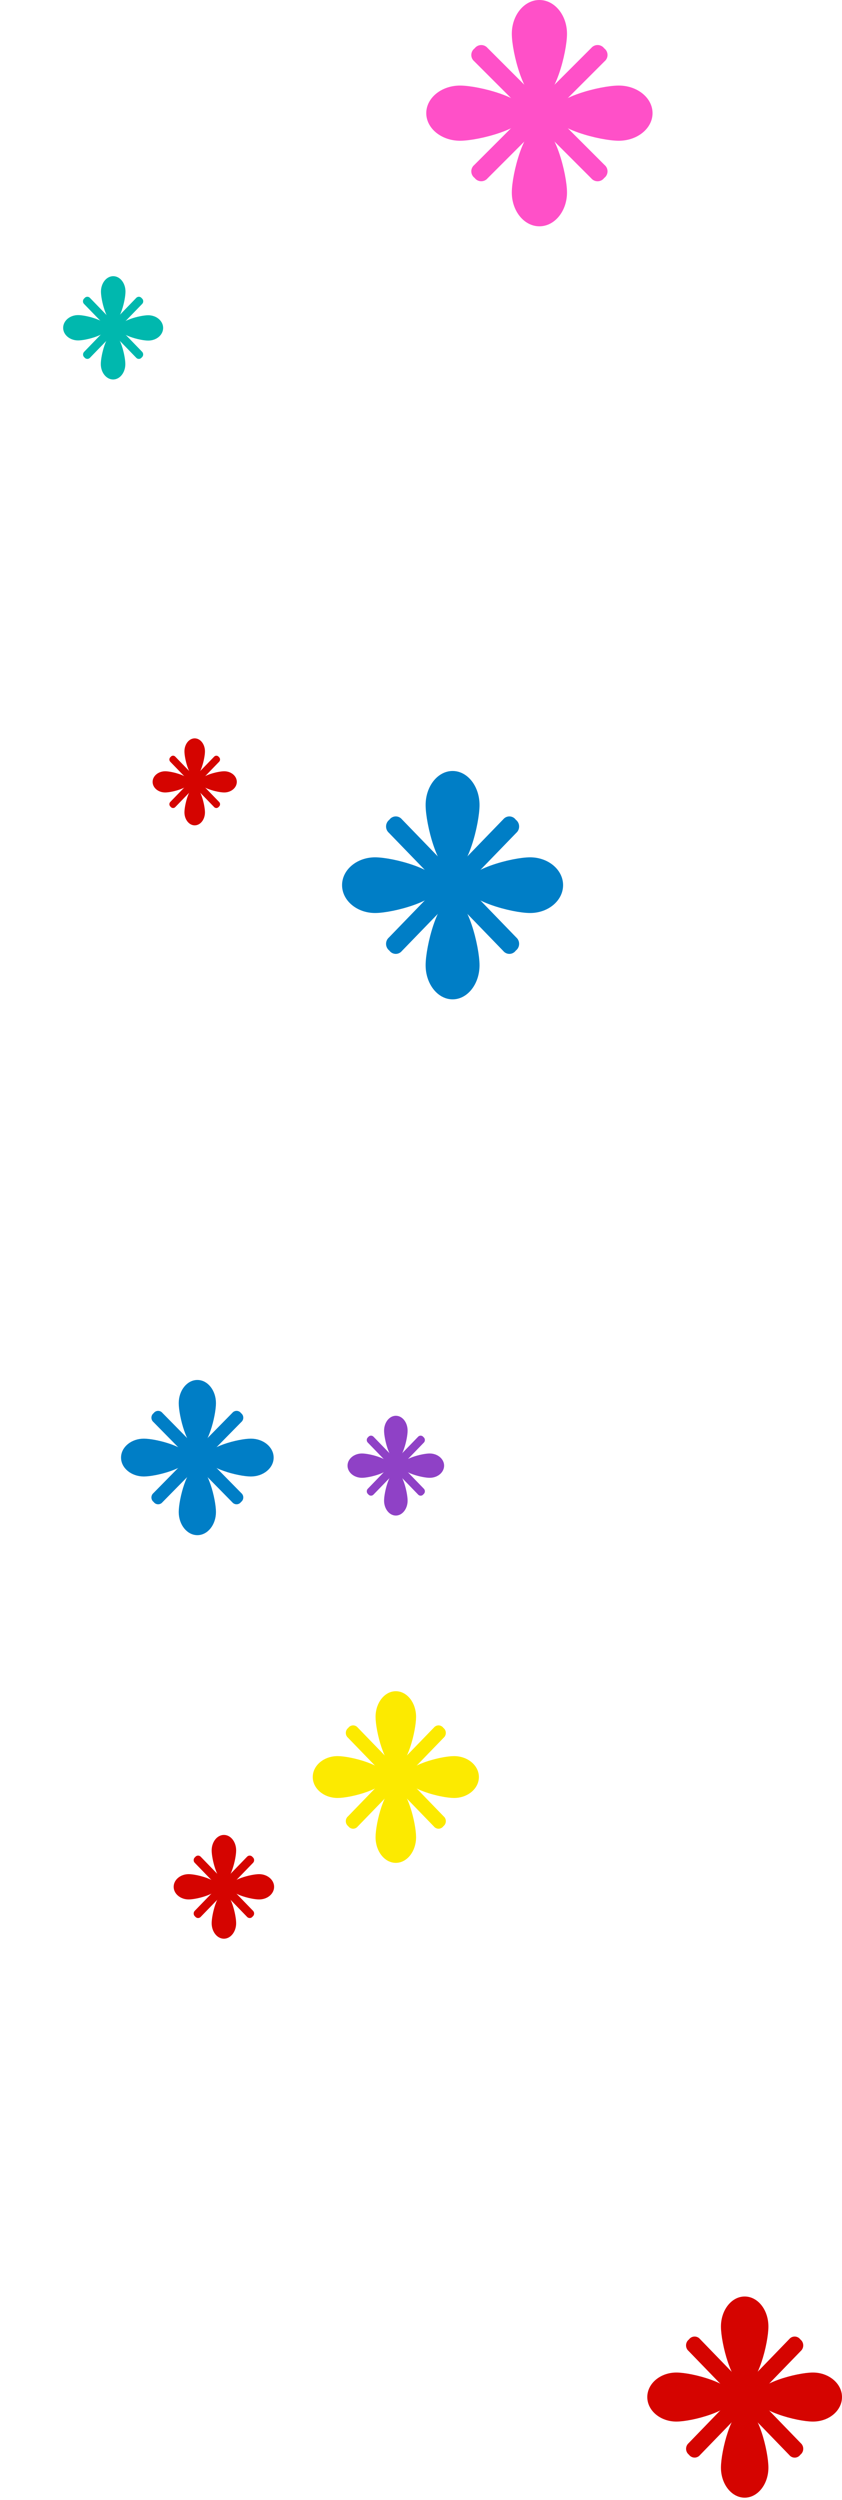 <svg width="160" height="475" viewBox="0 0 160 475" fill="none" xmlns="http://www.w3.org/2000/svg">
<g clip-path="url(#clip0_196_7833)">
<g clip-path="url(#clip1_196_7833)">
<path d="M80.47 283.91C80.41 283.994 80.332 284.062 80.242 284.111C80.153 284.159 80.054 284.186 79.953 284.189C79.852 284.192 79.751 284.171 79.659 284.128C79.567 284.085 79.485 284.021 79.421 283.941L69.931 274.137C69.853 274.07 69.791 273.986 69.75 273.891C69.708 273.796 69.688 273.692 69.691 273.588C69.694 273.483 69.72 273.381 69.767 273.288C69.814 273.196 69.88 273.116 69.962 273.053C70.022 272.97 70.099 272.902 70.189 272.854C70.278 272.805 70.377 272.778 70.477 272.775C70.578 272.771 70.678 272.791 70.77 272.833C70.863 272.874 70.945 272.937 71.01 273.016L80.506 282.826C80.582 282.894 80.643 282.979 80.683 283.074C80.724 283.169 80.743 283.273 80.739 283.377C80.736 283.481 80.71 283.583 80.663 283.675C80.616 283.767 80.55 283.847 80.47 283.91V283.91Z" fill="#8F41C6"/>
<path d="M69.962 283.91C69.881 283.847 69.816 283.766 69.769 283.674C69.723 283.581 69.698 283.479 69.695 283.375C69.692 283.271 69.712 283.168 69.753 283.073C69.793 282.978 69.855 282.893 69.931 282.826L79.421 273.016C79.486 272.937 79.568 272.874 79.661 272.833C79.753 272.791 79.853 272.771 79.954 272.775C80.055 272.778 80.153 272.805 80.242 272.854C80.332 272.902 80.409 272.97 80.47 273.053C80.55 273.116 80.616 273.196 80.663 273.288C80.71 273.38 80.736 273.482 80.739 273.586C80.743 273.69 80.724 273.794 80.683 273.889C80.643 273.985 80.582 274.069 80.506 274.137L71.01 283.941C70.945 284.02 70.864 284.083 70.771 284.125C70.679 284.168 70.579 284.188 70.479 284.185C70.378 284.182 70.279 284.156 70.19 284.108C70.1 284.06 70.022 283.993 69.962 283.91V283.91Z" fill="#8F41C6"/>
<path d="M81.652 280.789C80.142 280.789 76.261 279.755 76.261 278.478C76.261 277.2 80.148 276.166 81.652 276.166C83.156 276.166 84.393 277.206 84.393 278.478C84.393 279.749 83.18 280.789 81.652 280.789Z" fill="#8F41C6"/>
<path d="M68.779 276.166C70.289 276.166 74.169 277.206 74.169 278.478C74.169 279.749 70.289 280.789 68.779 280.789C67.269 280.789 66.038 279.755 66.038 278.478C66.038 277.2 67.269 276.166 68.779 276.166Z" fill="#8F41C6"/>
<path d="M72.981 285.131C72.981 283.571 73.982 279.562 75.219 279.562C76.456 279.562 77.456 283.571 77.456 285.131C77.456 286.691 76.45 287.962 75.219 287.962C73.988 287.962 72.981 286.691 72.981 285.131Z" fill="#8F41C6"/>
<path d="M77.456 271.831C77.456 273.391 76.45 277.401 75.219 277.401C73.988 277.401 72.981 273.385 72.981 271.831C72.981 270.278 73.982 269 75.219 269C76.456 269 77.456 270.253 77.456 271.831Z" fill="#8F41C6"/>
</g>
<g clip-path="url(#clip2_196_7833)">
<path d="M84.256 346.983C84.152 347.127 84.018 347.245 83.864 347.328C83.709 347.411 83.539 347.457 83.365 347.462C83.191 347.467 83.018 347.432 82.859 347.358C82.701 347.284 82.56 347.174 82.449 347.036L66.123 330.17C65.99 330.055 65.885 329.91 65.814 329.747C65.743 329.583 65.709 329.405 65.714 329.227C65.719 329.048 65.763 328.872 65.843 328.713C65.923 328.555 66.036 328.416 66.175 328.309C66.278 328.164 66.412 328.046 66.566 327.962C66.72 327.879 66.89 327.832 67.064 327.827C67.238 327.821 67.411 327.856 67.57 327.929C67.729 328.003 67.87 328.112 67.982 328.25L84.307 345.116C84.441 345.231 84.547 345.376 84.619 345.54C84.69 345.704 84.725 345.883 84.72 346.062C84.715 346.242 84.67 346.418 84.59 346.578C84.51 346.737 84.395 346.876 84.256 346.983V346.983Z" fill="#FCEA00"/>
<path d="M66.175 346.983C66.035 346.876 65.921 346.737 65.841 346.578C65.76 346.418 65.716 346.242 65.711 346.062C65.706 345.883 65.74 345.704 65.812 345.54C65.883 345.376 65.99 345.231 66.123 345.116L82.449 328.25C82.561 328.112 82.702 328.003 82.861 327.929C83.019 327.856 83.192 327.821 83.366 327.827C83.54 327.832 83.711 327.879 83.865 327.962C84.019 328.046 84.153 328.164 84.256 328.309C84.394 328.416 84.508 328.555 84.588 328.713C84.667 328.872 84.711 329.048 84.716 329.227C84.721 329.405 84.687 329.583 84.616 329.747C84.546 329.91 84.44 330.055 84.308 330.17L67.982 347.036C67.87 347.174 67.73 347.284 67.571 347.358C67.413 347.432 67.24 347.467 67.066 347.462C66.892 347.457 66.721 347.411 66.567 347.328C66.413 347.245 66.279 347.127 66.175 346.983V346.983Z" fill="#FCEA00"/>
<path d="M86.287 341.621C83.686 341.621 77.016 339.837 77.016 337.643C77.016 335.449 83.686 333.666 86.287 333.666C88.888 333.666 91 335.449 91 337.643C91 339.837 88.888 341.621 86.287 341.621Z" fill="#FCEA00"/>
<path d="M64.143 333.666C66.745 333.666 73.414 335.449 73.414 337.643C73.414 339.837 66.745 341.621 64.143 341.621C61.542 341.621 59.43 339.837 59.43 337.643C59.43 335.449 61.542 333.666 64.143 333.666Z" fill="#FCEA00"/>
<path d="M71.365 349.081C71.365 346.394 73.092 339.504 75.215 339.504C77.339 339.504 79.065 346.394 79.065 349.081C79.065 351.769 77.339 353.95 75.215 353.95C73.092 353.95 71.365 351.769 71.365 349.081Z" fill="#FCEA00"/>
<path d="M79.065 326.205C79.065 328.892 77.339 335.782 75.215 335.782C73.092 335.782 71.365 328.892 71.365 326.205C71.365 323.518 73.092 321.336 75.215 321.336C77.339 321.336 79.065 323.518 79.065 326.205Z" fill="#FCEA00"/>
</g>
<g clip-path="url(#clip3_196_7833)">
<path d="M48.008 364.147C47.946 364.234 47.865 364.306 47.772 364.356C47.678 364.406 47.575 364.434 47.47 364.437C47.365 364.44 47.261 364.419 47.165 364.374C47.069 364.33 46.984 364.263 46.917 364.18L37.048 353.984C36.967 353.914 36.903 353.827 36.86 353.728C36.816 353.629 36.795 353.521 36.799 353.412C36.802 353.304 36.828 353.197 36.877 353.101C36.926 353.005 36.995 352.921 37.08 352.857C37.142 352.77 37.223 352.699 37.316 352.649C37.409 352.599 37.511 352.571 37.616 352.567C37.721 352.563 37.825 352.584 37.921 352.627C38.017 352.67 38.102 352.735 38.171 352.817L48.046 363.02C48.125 363.091 48.188 363.179 48.23 363.278C48.272 363.377 48.292 363.485 48.289 363.593C48.285 363.701 48.258 363.807 48.209 363.903C48.161 363.999 48.092 364.082 48.008 364.147V364.147Z" fill="#D50400"/>
<path d="M37.08 364.147C36.996 364.082 36.928 363.998 36.88 363.902C36.832 363.805 36.805 363.699 36.802 363.591C36.799 363.483 36.82 363.376 36.862 363.277C36.905 363.178 36.968 363.09 37.048 363.02L46.917 352.817C46.986 352.735 47.071 352.67 47.167 352.627C47.263 352.584 47.367 352.563 47.472 352.567C47.576 352.571 47.679 352.599 47.772 352.649C47.865 352.699 47.945 352.77 48.008 352.857C48.092 352.921 48.161 353.005 48.209 353.101C48.258 353.197 48.285 353.303 48.289 353.411C48.292 353.519 48.272 353.627 48.23 353.726C48.188 353.825 48.125 353.913 48.046 353.984L38.171 364.18C38.103 364.262 38.018 364.327 37.922 364.371C37.826 364.415 37.722 364.437 37.618 364.433C37.513 364.43 37.41 364.403 37.317 364.353C37.224 364.304 37.143 364.233 37.08 364.147V364.147Z" fill="#D50400"/>
<path d="M49.238 360.903C47.668 360.903 43.632 359.828 43.632 358.498C43.632 357.169 47.674 356.094 49.238 356.094C50.802 356.094 52.088 357.176 52.088 358.498C52.088 359.821 50.827 360.903 49.238 360.903Z" fill="#D50400"/>
<path d="M35.85 356.094C37.42 356.094 41.456 357.176 41.456 358.498C41.456 359.821 37.42 360.902 35.85 360.902C34.28 360.902 33 359.827 33 358.498C33 357.169 34.28 356.094 35.85 356.094Z" fill="#D50400"/>
<path d="M40.22 365.417C40.22 363.795 41.261 359.626 42.547 359.626C43.834 359.626 44.874 363.795 44.874 365.417C44.874 367.04 43.827 368.362 42.547 368.362C41.267 368.362 40.22 367.04 40.22 365.417Z" fill="#D50400"/>
<path d="M44.874 351.586C44.874 353.208 43.827 357.378 42.547 357.378C41.267 357.378 40.22 353.202 40.22 351.586C40.22 349.97 41.261 348.641 42.547 348.641C43.834 348.641 44.874 349.944 44.874 351.586Z" fill="#D50400"/>
</g>
<g clip-path="url(#clip4_196_7833)">
<path d="M152.092 466.396C151.971 466.566 151.814 466.704 151.633 466.802C151.453 466.899 151.253 466.953 151.049 466.959C150.846 466.965 150.643 466.923 150.457 466.837C150.272 466.75 150.107 466.621 149.977 466.459L130.848 446.696C130.691 446.562 130.566 446.392 130.482 446.2C130.398 446.008 130.358 445.799 130.364 445.589C130.37 445.378 130.422 445.172 130.516 444.985C130.611 444.799 130.745 444.637 130.909 444.512C131.03 444.344 131.187 444.206 131.367 444.109C131.547 444.012 131.746 443.957 131.948 443.95C132.151 443.943 132.353 443.983 132.539 444.067C132.725 444.151 132.891 444.277 133.023 444.436L152.165 464.212C152.319 464.349 152.441 464.519 152.522 464.712C152.604 464.904 152.642 465.112 152.635 465.322C152.628 465.532 152.576 465.737 152.482 465.923C152.388 466.109 152.254 466.271 152.092 466.396V466.396Z" fill="#D50400"/>
<path d="M130.909 466.396C130.747 466.27 130.615 466.107 130.522 465.921C130.428 465.734 130.377 465.529 130.371 465.319C130.365 465.109 130.405 464.901 130.488 464.709C130.57 464.518 130.693 464.348 130.848 464.212L149.977 444.436C150.11 444.277 150.275 444.151 150.461 444.067C150.647 443.983 150.849 443.943 151.052 443.95C151.255 443.957 151.454 444.012 151.634 444.109C151.814 444.206 151.97 444.344 152.092 444.512C152.254 444.637 152.388 444.799 152.482 444.985C152.576 445.171 152.628 445.376 152.635 445.586C152.642 445.796 152.604 446.004 152.522 446.196C152.441 446.389 152.319 446.559 152.165 446.696L133.023 466.459C132.892 466.619 132.727 466.746 132.542 466.831C132.356 466.916 132.154 466.958 131.951 466.951C131.748 466.945 131.549 466.892 131.369 466.796C131.189 466.7 131.031 466.563 130.909 466.396V466.396Z" fill="#D50400"/>
<path d="M154.475 460.108C151.431 460.108 143.609 458.024 143.609 455.448C143.609 452.872 151.444 450.788 154.475 450.788C157.506 450.788 160 452.884 160 455.448C160 458.011 157.555 460.108 154.475 460.108Z" fill="#D50400"/>
<path d="M128.525 450.788C131.569 450.788 139.392 452.884 139.392 455.448C139.392 458.011 131.569 460.108 128.525 460.108C125.481 460.108 123 458.024 123 455.448C123 452.872 125.481 450.788 128.525 450.788Z" fill="#D50400"/>
<path d="M136.996 468.859C136.996 465.715 139.013 457.633 141.506 457.633C144 457.633 146.017 465.715 146.017 468.859C146.017 472.004 143.988 474.567 141.506 474.567C139.025 474.567 136.996 472.004 136.996 468.859Z" fill="#D50400"/>
<path d="M146.017 442.05C146.017 445.194 143.988 453.276 141.506 453.276C139.025 453.276 136.996 445.181 136.996 442.05C136.996 438.918 139.013 436.342 141.506 436.342C144 436.342 146.017 438.867 146.017 442.05Z" fill="#D50400"/>
</g>
<g clip-path="url(#clip5_196_7833)">
<path d="M98.022 180.605C98.209 180.463 98.362 180.28 98.47 180.069C98.577 179.857 98.638 179.624 98.645 179.385C98.653 179.146 98.608 178.909 98.515 178.69C98.421 178.472 98.28 178.278 98.104 178.124L76.379 155.68C76.23 155.498 76.043 155.352 75.831 155.256C75.62 155.159 75.39 155.112 75.159 155.12C74.928 155.129 74.701 155.191 74.497 155.302C74.292 155.414 74.115 155.571 73.978 155.764C73.792 155.906 73.64 156.09 73.533 156.302C73.426 156.514 73.367 156.748 73.36 156.987C73.353 157.225 73.399 157.463 73.493 157.681C73.588 157.899 73.73 158.091 73.907 158.245L95.621 180.678C95.77 180.861 95.956 181.007 96.167 181.105C96.378 181.203 96.608 181.25 96.839 181.243C97.07 181.236 97.297 181.175 97.502 181.064C97.707 180.954 97.885 180.797 98.022 180.605Z" fill="#007EC6"/>
<path d="M98.022 155.764C97.885 155.571 97.708 155.414 97.504 155.302C97.299 155.191 97.073 155.129 96.841 155.12C96.61 155.112 96.38 155.159 96.169 155.256C95.958 155.352 95.77 155.498 95.621 155.68L73.907 178.124C73.73 178.277 73.588 178.47 73.493 178.688C73.399 178.906 73.353 179.144 73.36 179.382C73.367 179.621 73.426 179.855 73.533 180.067C73.64 180.279 73.792 180.463 73.978 180.605C74.115 180.797 74.293 180.954 74.499 181.064C74.704 181.175 74.93 181.236 75.161 181.243C75.392 181.25 75.622 181.203 75.833 181.105C76.044 181.007 76.231 180.861 76.379 180.678L98.104 158.245C98.28 158.091 98.421 157.897 98.515 157.679C98.608 157.46 98.653 157.223 98.645 156.984C98.638 156.745 98.577 156.511 98.47 156.3C98.362 156.089 98.209 155.905 98.022 155.764Z" fill="#007EC6"/>
<path d="M91.122 183.4C91.122 179.83 88.832 170.66 86.005 170.66C83.178 170.66 80.878 179.83 80.878 183.4C80.878 186.97 83.178 189.88 86.005 189.88C88.832 189.88 91.122 186.98 91.122 183.4Z" fill="#007EC6"/>
<path d="M80.878 152.958C80.878 156.539 83.178 165.709 86.005 165.709C88.832 165.709 91.122 156.539 91.122 152.958C91.122 149.378 88.832 146.489 86.005 146.489C83.178 146.489 80.878 149.389 80.878 152.958Z" fill="#007EC6"/>
<path d="M100.738 162.893C97.273 162.893 88.397 165.259 88.397 168.179C88.397 171.1 97.273 173.476 100.738 173.476C104.203 173.476 107 171.1 107 168.179C107 165.259 104.193 162.893 100.738 162.893Z" fill="#007EC6"/>
<path d="M71.272 173.476C74.727 173.476 83.604 171.1 83.604 168.179C83.604 165.259 74.727 162.893 71.272 162.893C67.817 162.893 65 165.259 65 168.179C65 171.1 67.807 173.476 71.272 173.476Z" fill="#007EC6"/>
</g>
<g clip-path="url(#clip6_196_7833)">
<path d="M41.58 153.287C41.651 153.233 41.709 153.163 41.75 153.082C41.791 153.002 41.813 152.912 41.816 152.821C41.818 152.73 41.801 152.64 41.765 152.557C41.728 152.474 41.674 152.401 41.607 152.342L33.334 143.796C33.278 143.726 33.207 143.67 33.127 143.633C33.046 143.596 32.959 143.577 32.871 143.58C32.783 143.583 32.696 143.606 32.618 143.648C32.54 143.69 32.472 143.75 32.42 143.824C32.35 143.878 32.292 143.948 32.251 144.028C32.211 144.109 32.188 144.197 32.185 144.288C32.182 144.379 32.199 144.469 32.234 144.552C32.269 144.635 32.322 144.709 32.388 144.768L40.666 153.32C40.723 153.389 40.795 153.443 40.875 153.479C40.956 153.516 41.043 153.533 41.131 153.53C41.218 153.527 41.304 153.503 41.382 153.461C41.46 153.419 41.528 153.36 41.58 153.287V153.287Z" fill="#D50400"/>
<path d="M41.58 143.824C41.527 143.751 41.459 143.692 41.381 143.651C41.303 143.609 41.217 143.586 41.129 143.583C41.042 143.581 40.954 143.599 40.874 143.635C40.794 143.672 40.723 143.727 40.666 143.796L32.388 152.342C32.322 152.402 32.269 152.475 32.234 152.559C32.199 152.642 32.182 152.732 32.185 152.823C32.188 152.913 32.211 153.002 32.251 153.082C32.292 153.163 32.35 153.233 32.42 153.287C32.473 153.36 32.54 153.419 32.618 153.461C32.696 153.503 32.782 153.527 32.87 153.53C32.957 153.533 33.045 153.516 33.125 153.48C33.206 153.443 33.277 153.389 33.334 153.32L41.607 144.768C41.673 144.709 41.727 144.636 41.762 144.553C41.798 144.47 41.815 144.38 41.813 144.289C41.81 144.199 41.788 144.11 41.748 144.029C41.708 143.949 41.65 143.878 41.58 143.824V143.824Z" fill="#D50400"/>
<path d="M38.948 154.352C38.948 152.992 38.076 149.497 36.997 149.497C35.919 149.497 35.047 152.998 35.047 154.352C35.047 155.706 35.924 156.82 36.997 156.82C38.07 156.82 38.948 155.728 38.948 154.352Z" fill="#D50400"/>
<path d="M35.047 142.759C35.047 144.118 35.924 147.613 36.997 147.613C38.07 147.613 38.948 144.118 38.948 142.759C38.948 141.399 38.076 140.29 36.997 140.29C35.919 140.29 35.047 141.399 35.047 142.759Z" fill="#D50400"/>
<path d="M42.611 146.543C41.294 146.543 37.912 147.444 37.912 148.558C37.912 149.672 41.294 150.573 42.611 150.573C43.927 150.573 45 149.667 45 148.558C45 147.449 43.927 146.543 42.611 146.543Z" fill="#D50400"/>
<path d="M31.389 150.573C32.705 150.573 36.088 149.667 36.088 148.558C36.088 147.449 32.7 146.543 31.389 146.543C30.078 146.543 29 147.444 29 148.558C29 149.672 30.057 150.573 31.389 150.573Z" fill="#D50400"/>
</g>
<g clip-path="url(#clip7_196_7833)">
<path d="M26.94 67.91C27.02 67.845 27.086 67.763 27.132 67.669C27.178 67.575 27.203 67.472 27.207 67.367C27.21 67.261 27.19 67.157 27.15 67.06C27.11 66.963 27.049 66.877 26.973 66.807L17.128 56.636C17.06 56.554 16.976 56.489 16.88 56.445C16.785 56.401 16.681 56.38 16.577 56.383C16.472 56.386 16.37 56.414 16.277 56.463C16.185 56.513 16.104 56.584 16.041 56.67C15.958 56.735 15.889 56.818 15.841 56.914C15.793 57.01 15.767 57.115 15.764 57.223C15.76 57.331 15.781 57.438 15.823 57.537C15.866 57.635 15.929 57.722 16.009 57.792L25.854 67.944C25.921 68.026 26.006 68.092 26.101 68.136C26.197 68.18 26.3 68.201 26.405 68.197C26.509 68.194 26.611 68.167 26.704 68.117C26.797 68.067 26.877 67.996 26.94 67.91V67.91Z" fill="#00B8AE"/>
<path d="M26.94 56.67C26.877 56.584 26.797 56.513 26.704 56.463C26.611 56.414 26.509 56.386 26.405 56.383C26.3 56.38 26.197 56.401 26.101 56.445C26.006 56.489 25.921 56.554 25.854 56.636L16.027 66.807C15.948 66.877 15.884 66.964 15.842 67.063C15.799 67.162 15.779 67.269 15.782 67.376C15.785 67.484 15.812 67.59 15.86 67.686C15.908 67.781 15.976 67.865 16.06 67.929C16.124 68.011 16.205 68.077 16.297 68.123C16.388 68.169 16.489 68.194 16.591 68.195C16.692 68.196 16.793 68.175 16.886 68.131C16.979 68.088 17.061 68.024 17.128 67.944L26.973 57.792C27.052 57.722 27.116 57.635 27.158 57.536C27.201 57.438 27.221 57.331 27.218 57.223C27.215 57.115 27.188 57.01 27.14 56.914C27.092 56.818 27.023 56.735 26.94 56.67V56.67Z" fill="#00B8AE"/>
<path d="M23.817 69.177C23.817 67.559 22.777 63.398 21.486 63.398C20.195 63.398 19.155 67.549 19.155 69.177C19.155 70.805 20.223 72.105 21.5 72.105C22.777 72.105 23.817 70.795 23.817 69.177Z" fill="#00B8AE"/>
<path d="M19.183 55.404C19.183 57.022 20.223 61.182 21.514 61.182C22.805 61.182 23.845 57.031 23.845 55.404C23.845 53.776 22.805 52.475 21.514 52.475C20.223 52.475 19.183 53.805 19.183 55.404Z" fill="#00B8AE"/>
<path d="M28.166 59.897C26.6 59.897 22.572 60.966 22.572 62.305C22.572 63.643 26.59 64.713 28.166 64.713C29.741 64.713 31 63.639 31 62.305C31 60.971 29.714 59.897 28.166 59.897Z" fill="#00B8AE"/>
<path d="M14.834 64.683C16.4 64.683 20.428 63.609 20.428 62.276C20.428 60.941 16.41 59.868 14.834 59.868C13.259 59.868 12 60.966 12 62.29C12 63.614 13.268 64.683 14.834 64.683Z" fill="#00B8AE"/>
</g>
<g clip-path="url(#clip8_196_7833)">
<path d="M114.814 9.186C115.004 9.328 115.16 9.51 115.269 9.72C115.379 9.931 115.439 10.163 115.446 10.4C115.453 10.637 115.406 10.872 115.308 11.088C115.211 11.304 115.066 11.495 114.884 11.647L92.647 33.884C92.495 34.065 92.305 34.208 92.089 34.305C91.874 34.401 91.64 34.448 91.404 34.441C91.168 34.434 90.937 34.374 90.727 34.266C90.518 34.157 90.335 34.002 90.194 33.814C90.003 33.673 89.847 33.491 89.737 33.281C89.627 33.071 89.566 32.839 89.558 32.602C89.55 32.365 89.597 32.13 89.693 31.913C89.79 31.697 89.934 31.505 90.116 31.352L112.352 9.116C112.504 8.934 112.696 8.789 112.912 8.692C113.128 8.594 113.363 8.547 113.6 8.554C113.837 8.561 114.069 8.621 114.28 8.731C114.49 8.84 114.672 8.996 114.814 9.186V9.186Z" fill="#FF50C8"/>
<path d="M114.814 33.814C114.672 34.004 114.49 34.16 114.28 34.269C114.069 34.379 113.837 34.439 113.6 34.446C113.363 34.453 113.128 34.406 112.912 34.308C112.696 34.211 112.504 34.066 112.352 33.884L90.116 11.647C89.934 11.495 89.79 11.303 89.693 11.087C89.597 10.87 89.55 10.635 89.558 10.398C89.566 10.161 89.627 9.929 89.737 9.719C89.847 9.509 90.003 9.327 90.194 9.186C90.335 8.997 90.518 8.843 90.727 8.734C90.937 8.626 91.168 8.566 91.404 8.559C91.64 8.552 91.874 8.599 92.089 8.695C92.305 8.792 92.495 8.935 92.647 9.116L114.884 31.352C115.066 31.505 115.211 31.696 115.308 31.912C115.406 32.128 115.453 32.363 115.446 32.6C115.439 32.837 115.379 33.069 115.269 33.28C115.16 33.49 115.004 33.672 114.814 33.814V33.814Z" fill="#FF50C8"/>
<path d="M107.744 6.419C107.744 9.962 105.392 19.047 102.5 19.047C99.608 19.047 97.256 9.962 97.256 6.419C97.256 2.877 99.608 0 102.5 0C105.392 0 107.744 2.877 107.744 6.419Z" fill="#FF50C8"/>
<path d="M97.256 36.581C97.256 33.038 99.608 23.953 102.5 23.953C105.392 23.953 107.744 33.038 107.744 36.581C107.744 40.123 105.392 43 102.5 43C99.608 43 97.256 40.123 97.256 36.581Z" fill="#FF50C8"/>
<path d="M117.58 26.744C114.038 26.744 104.953 24.392 104.953 21.5C104.953 18.608 114.038 16.256 117.58 16.256C121.123 16.256 124 18.608 124 21.5C124 24.392 121.123 26.744 117.58 26.744Z" fill="#FF50C8"/>
<path d="M87.419 16.256C90.962 16.256 100.047 18.608 100.047 21.5C100.047 24.392 90.962 26.744 87.419 26.744C83.877 26.744 81 24.392 81 21.5C81 18.608 83.877 16.256 87.419 16.256Z" fill="#FF50C8"/>
</g>
<g clip-path="url(#clip9_196_7833)">
<path d="M45.801 268.502C45.93 268.598 46.035 268.722 46.11 268.866C46.184 269.01 46.226 269.169 46.231 269.331C46.237 269.493 46.206 269.654 46.141 269.803C46.076 269.951 45.979 270.083 45.857 270.188L30.857 285.441C30.754 285.565 30.625 285.663 30.479 285.729C30.333 285.795 30.174 285.827 30.014 285.821C29.855 285.816 29.698 285.773 29.557 285.698C29.416 285.622 29.294 285.515 29.199 285.384C29.071 285.287 28.966 285.162 28.892 285.018C28.818 284.874 28.777 284.715 28.772 284.553C28.768 284.391 28.799 284.229 28.865 284.081C28.93 283.933 29.027 283.802 29.15 283.698L44.143 268.452C44.246 268.327 44.375 268.228 44.52 268.162C44.666 268.095 44.825 268.063 44.984 268.068C45.144 268.073 45.3 268.114 45.442 268.189C45.583 268.264 45.706 268.371 45.801 268.502Z" fill="#007EC6"/>
<path d="M45.801 285.384C45.707 285.515 45.584 285.622 45.443 285.698C45.302 285.773 45.145 285.816 44.986 285.821C44.826 285.827 44.667 285.795 44.522 285.729C44.376 285.663 44.246 285.565 44.143 285.441L29.15 270.188C29.027 270.083 28.93 269.952 28.865 269.804C28.799 269.656 28.768 269.495 28.772 269.333C28.777 269.17 28.818 269.011 28.892 268.867C28.966 268.723 29.071 268.598 29.199 268.502C29.294 268.371 29.417 268.264 29.558 268.189C29.7 268.114 29.857 268.073 30.016 268.068C30.176 268.063 30.334 268.095 30.48 268.162C30.625 268.228 30.755 268.327 30.857 268.452L45.857 283.698C45.979 283.802 46.076 283.934 46.141 284.082C46.206 284.231 46.237 284.392 46.231 284.555C46.226 284.717 46.184 284.876 46.11 285.019C46.035 285.163 45.93 285.288 45.801 285.384Z" fill="#007EC6"/>
<path d="M41.037 266.602C41.037 269.028 39.456 275.26 37.504 275.26C35.552 275.26 33.963 269.028 33.963 266.602C33.963 264.176 35.552 262.198 37.504 262.198C39.456 262.198 41.037 264.169 41.037 266.602Z" fill="#007EC6"/>
<path d="M33.963 287.29C33.963 284.857 35.552 278.625 37.504 278.625C39.456 278.625 41.037 284.857 41.037 287.29C41.037 289.723 39.456 291.687 37.504 291.687C35.552 291.687 33.963 289.716 33.963 287.29Z" fill="#007EC6"/>
<path d="M47.676 280.539C45.284 280.539 39.155 278.931 39.155 276.947C39.155 274.962 45.284 273.347 47.676 273.347C50.069 273.347 52 274.962 52 276.947C52 278.931 50.062 280.539 47.676 280.539Z" fill="#007EC6"/>
<path d="M27.331 273.347C29.716 273.347 35.845 274.962 35.845 276.947C35.845 278.931 29.716 280.539 27.331 280.539C24.945 280.539 23 278.931 23 276.947C23 274.962 24.938 273.347 27.331 273.347Z" fill="#007EC6"/>
</g>
</g>
<defs>
<clipPath id="clip0_196_7833">
<rect width="160" height="475" fill="white"/>
</clipPath>
<clipPath id="clip1_196_7833">
<rect width="18.962" height="18.354" fill="white" transform="translate(84.393 269) rotate(90)"/>
</clipPath>
<clipPath id="clip2_196_7833">
<rect width="32.615" height="31.57" fill="white" transform="translate(91 321.336) rotate(90)"/>
</clipPath>
<clipPath id="clip3_196_7833">
<rect width="19.721" height="19.089" fill="white" transform="translate(52.088 348.641) rotate(90)"/>
</clipPath>
<clipPath id="clip4_196_7833">
<rect width="38.225" height="37" fill="white" transform="translate(160 436.342) rotate(90)"/>
</clipPath>
<clipPath id="clip5_196_7833">
<rect width="42" height="43.391" fill="white" transform="matrix(1 -1.01469e-07 -7.53213e-08 -1 65 189.88)"/>
</clipPath>
<clipPath id="clip6_196_7833">
<rect width="16" height="16.53" fill="white" transform="matrix(1 -1.04459e-07 -7.26089e-08 -1 29 156.82)"/>
</clipPath>
<clipPath id="clip7_196_7833">
<rect width="19" height="19.629" fill="white" transform="matrix(1 -1.04459e-07 -7.26089e-08 -1 12 72.105)"/>
</clipPath>
<clipPath id="clip8_196_7833">
<rect width="43" height="43" fill="white" transform="translate(81)"/>
</clipPath>
<clipPath id="clip9_196_7833">
<rect width="29" height="29.489" fill="white" transform="translate(23 262.198)"/>
</clipPath>
</defs>
</svg>
